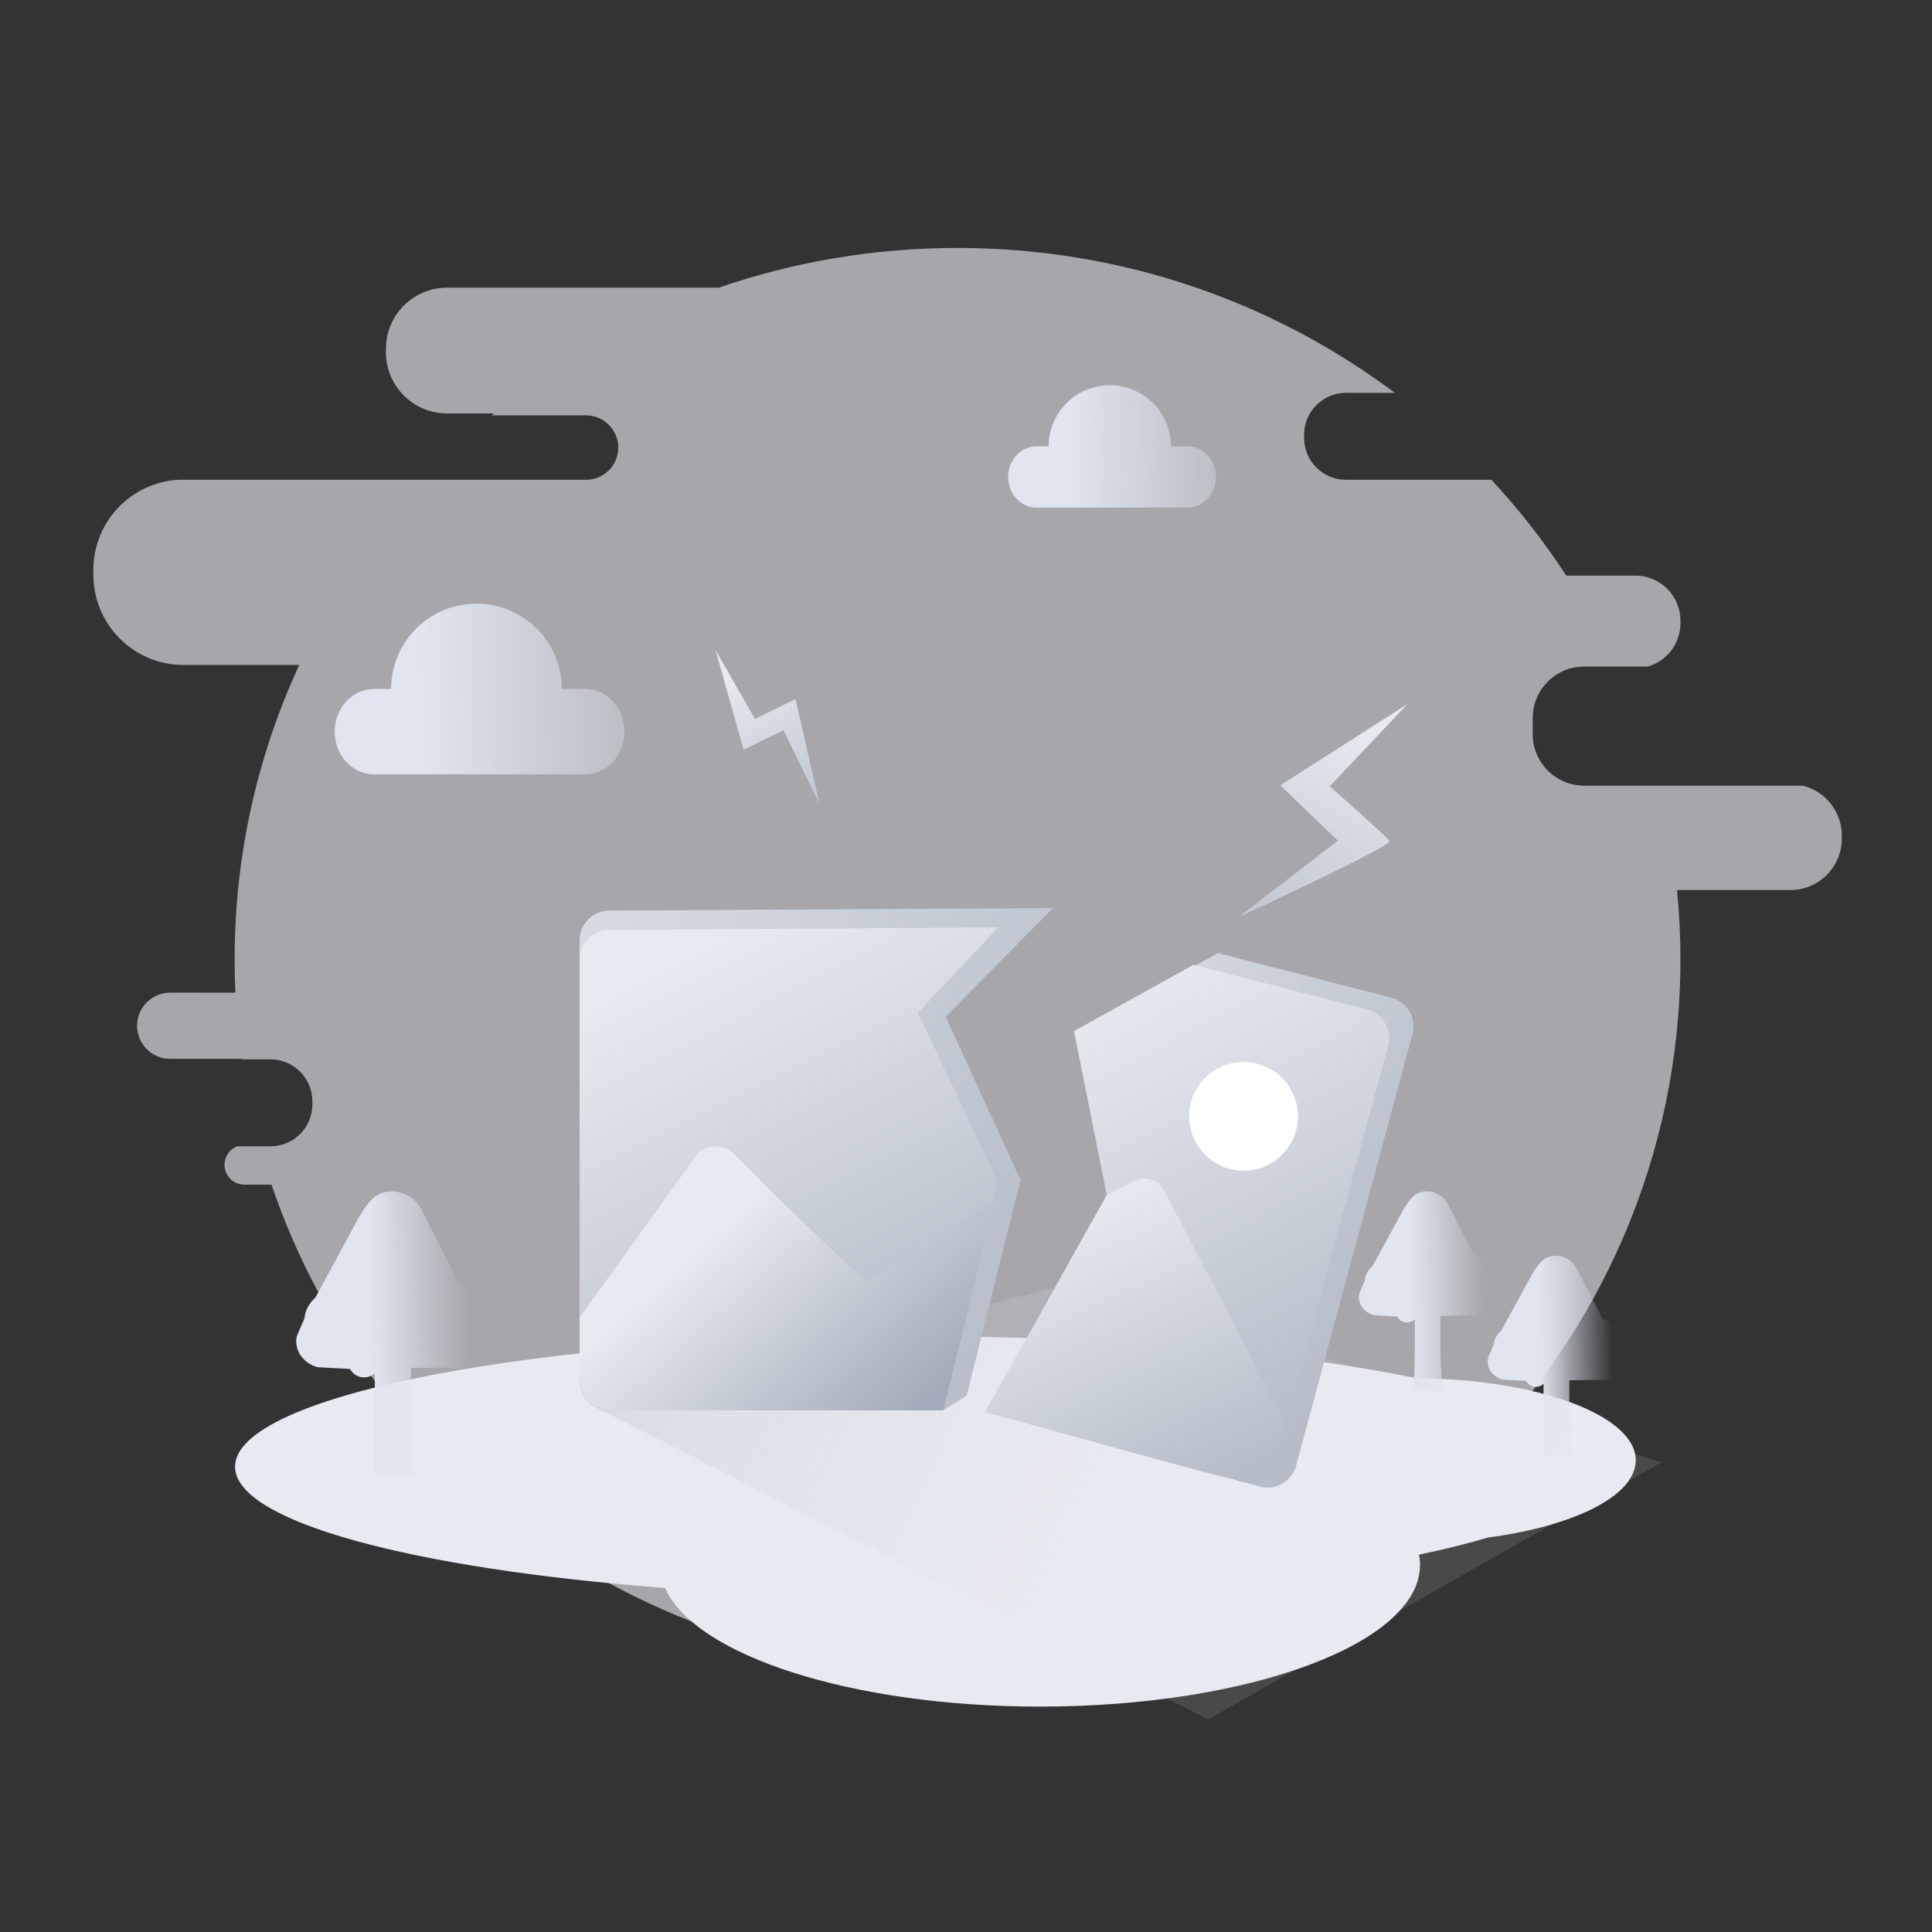 <svg xmlns:xlink="http://www.w3.org/1999/xlink" xmlns="http://www.w3.org/2000/svg" version="1.1"
    viewBox="0 0 600 600" height="600px" width="600px">
    <rect x="0" y="0" width="600" height="600" fill="#333333" stroke="none"/>
    <title>加载失败</title>
    <defs>
        <linearGradient id="linearGradient-1" y2="67.326%" x2="29.516%" y1="66.91%"
            x1="144.588%">
            <stop offset="0%" stop-opacity="0" stop-color="#E0E5EF"></stop>
            <stop offset="100%" stop-color="#E0E5EF"></stop>
        </linearGradient>
        <linearGradient id="linearGradient-2" y2="67.325%" x2="29.516%" y1="66.909%"
            x1="144.588%">
            <stop offset="0%" stop-opacity="0" stop-color="#E0E5EF"></stop>
            <stop offset="100%" stop-color="#E0E5EF"></stop>
        </linearGradient>
        <linearGradient id="linearGradient-3" y2="100%" x2="40.6%" y1="98.8%" x1="93.406%">
            <stop offset="0%" stop-opacity="0" stop-color="#E0E5EF"></stop>
            <stop offset="100%" stop-color="#E0E5EF"></stop>
        </linearGradient>
        <linearGradient id="linearGradient-4" y2="100%" x2="40.792%" y1="98.8%" x1="92.518%">
            <stop offset="0%" stop-opacity="0" stop-color="#E0E5EF"></stop>
            <stop offset="100%" stop-color="#E0E5EF"></stop>
        </linearGradient>
        <linearGradient id="linearGradient-5" y2="31.614%" x2="-31.215%" y1="46.729%"
            x1="50%">
            <stop offset="0%" stop-opacity="0.238" stop-color="#E8EBF1"></stop>
            <stop offset="100%" stop-color="#A2ABB9"></stop>
        </linearGradient>
        <linearGradient id="linearGradient-6" y2="-21.639%" x2="-54.422%" y1="114.41%"
            x1="164.171%">
            <stop offset="0%" stop-color="#A2ABB9"></stop>
            <stop offset="100%" stop-color="#E7EAF0"></stop>
        </linearGradient>
        <linearGradient id="linearGradient-7" y2="-9.666%" x2="60.684%" y1="115.518%"
            x1="115.653%">
            <stop offset="0%" stop-color="#A2ABB9"></stop>
            <stop offset="100%" stop-color="#E7EAF0"></stop>
        </linearGradient>
        <linearGradient id="linearGradient-8" y2="37.838%" x2="29.55%" y1="83.449%"
            x1="93.55%">
            <stop offset="0%" stop-color="#A2ABB9"></stop>
            <stop offset="100%" stop-color="#E7EAF0"></stop>
        </linearGradient>
        <linearGradient id="linearGradient-9" y2="-21.639%" x2="-18.644%" y1="114.41%"
            x1="125.053%">
            <stop offset="0%" stop-color="#A2ABB9"></stop>
            <stop offset="100%" stop-color="#E7EAF0"></stop>
        </linearGradient>
        <linearGradient id="linearGradient-10" y2="0%" x2="38.328%" y1="123.201%"
            x1="88.851%">
            <stop offset="0%" stop-color="#A2ABB9"></stop>
            <stop offset="100%" stop-color="#E7EAF0"></stop>
        </linearGradient>
        <linearGradient id="linearGradient-11" y2="-7.10542736e-13%" x2="50%" y1="128.49%"
            x1="109.574%">
            <stop offset="0%" stop-color="#A2ABB9"></stop>
            <stop offset="100%" stop-color="#E7EAF0"></stop>
        </linearGradient>
        <linearGradient id="linearGradient-12" y2="14.802%" x2="50%" y1="161.319%"
            x1="50.191%">
            <stop offset="0%" stop-color="#A2ABB9"></stop>
            <stop offset="100%" stop-color="#E7EAF0"></stop>
        </linearGradient>
        <linearGradient id="linearGradient-13" y2="14.802%" x2="50%" y1="161.319%"
            x1="50.29%">
            <stop offset="0%" stop-color="#A2ABB9"></stop>
            <stop offset="100%" stop-color="#E7EAF0"></stop>
        </linearGradient>
    </defs>
    <g fill-rule="evenodd" fill="none" stroke-width="1" stroke="none" id="加载失败">
        <path opacity="0.602" fill="#F3F3FA" id="背景"
            d="M297.367,77 C348.402,77 395.46,93.762 433.168,121.999 L418,122 C410.82,122 405,127.82 405,135 L405,135 L405,136 C405,143.18 410.82,149 418,149 L418,149 L463.178,148.999 C471.749,158.236 479.534,168.191 486.429,178.763 L507.877,178.763 C515.609,178.763 521.877,185.031 521.877,192.763 L521.877,193.544 C521.877,199.932 517.599,205.321 511.751,207.001 L492,207 C483.163,207 476,214.163 476,223 L476,223 L476,228 C476,236.837 483.163,244 492,244 L492,244 L559.901,244 C566.852,245.742 572,252.03 572,259.521 L572,260.414 C572,269.251 564.837,276.414 556,276.414 L520.82,276.413 C521.519,283.516 521.877,290.717 521.877,298 C521.877,420.055 421.361,519 297.367,519 C198.189,519 114.032,455.696 84.318,367.897 L75.892,367.898 C72.486,367.898 69.725,365.136 69.725,361.73 C69.725,359.132 71.332,356.908 73.607,356 L84,356 C91.18,356 97,350.18 97,343 L97,343 L97,342 C97,334.82 91.18,329 84,329 L84,329 L75.049,329 C75.041,328.947 75.034,328.893 75.026,328.84 L52.854,328.837 C47.177,328.837 42.575,324.235 42.575,318.558 C42.575,312.881 47.177,308.279 52.854,308.279 L73.096,308.281 C72.938,304.873 72.858,301.446 72.858,298 C72.858,265.37 80.042,234.392 92.937,206.514 L57,206.516 C41.536,206.516 29,193.98 29,178.516 L29,176.953 C29,162.031 40.674,149.835 55.387,148.999 L182,149 C187.523,149 192,144.523 192,139 C192,133.477 187.523,129 182,129 L182,129 L152.691,128.999 C152.935,128.796 153.18,128.594 153.425,128.393 L138.848,128.395 C128.355,128.395 119.848,119.889 119.848,109.395 L119.848,108.335 C119.848,97.841 128.355,89.335 138.848,89.335 L223.231,89.333 C246.44,81.344 271.388,77 297.367,77 Z"></path>
        <path fill-rule="nonzero" fill="url(#linearGradient-1)" id="路径"
            d="M181.78,213.968 L174.468,213.968 C174.468,199.333 162.604,187.468 147.969,187.468 C133.333,187.468 121.468,199.333 121.468,213.968 L116.128,213.968 C109.395,213.968 103.937,219.901 103.937,227.219 C103.937,234.536 109.395,240.468 116.128,240.468 L181.78,240.468 C188.514,240.468 193.972,234.536 193.972,227.219 C193.972,219.9 188.514,213.968 181.78,213.968 Z"></path>
        <path fill-rule="nonzero" fill="url(#linearGradient-2)" id="路径"
            d="M368.902,138.627 L363.66,138.627 C363.66,128.134 355.154,119.628 344.66,119.628 C334.165,119.628 325.659,128.134 325.659,138.627 L321.83,138.627 C317.002,138.627 313.088,142.882 313.088,148.128 C313.088,153.375 317.002,157.628 321.83,157.628 L368.902,157.628 C373.73,157.628 377.643,153.375 377.643,148.128 C377.643,142.882 373.73,138.627 368.902,138.627 Z"></path>
        <path fill="#E7EAF0" id="形状结合"
            d="M284.5,415 C345.88,415 401.152,420.007 439.788,428.004 C477.575,428.255 508,439.574 508,453.5 C508,464.537 488.89,473.936 462.149,477.486 C455.767,479.374 448.583,481.154 440.691,482.808 C440.897,483.862 441,484.926 441,486 C441,510.301 388.17,530 323,530 C264.368,530 215.724,514.055 206.554,493.159 C128.319,487.218 73,472.596 73,455.5 C73,433.132 167.692,415 284.5,415 Z"></path>
        <g fill-rule="nonzero" transform="translate(92, 370)" id="树备份">
            <path fill="url(#linearGradient-3)" id="路径"
                d="M371.312,30.568 C371.396,30.897 371.5,31.247 371.625,31.618 L371.875,32.606 C371.958,32.935 372,33.203 372,33.408 C372,34.561 371.688,35.58 371.062,36.465 C370.438,37.35 369.625,37.999 368.625,38.41 C368.25,38.452 367.854,38.472 367.438,38.472 C367.104,38.513 366.729,38.534 366.312,38.534 L365.125,38.534 L355.375,38.657 L355.375,48.97 C355.375,50.493 355.406,52.027 355.469,53.571 C355.531,55.115 355.604,56.504 355.688,57.739 C355.771,59.221 355.875,60.641 356,62 L347,62 L347.188,59.592 C347.229,58.645 347.271,57.358 347.312,55.732 C347.354,54.106 347.375,51.934 347.375,49.217 L347.375,39.769 C346.667,40.386 345.875,40.695 345,40.695 C344.292,40.695 343.677,40.531 343.156,40.201 C342.635,39.872 342.208,39.419 341.875,38.843 L334.812,38.472 C333.438,38.143 332.292,37.453 331.375,36.403 C330.458,35.354 330,34.108 330,32.667 C330,32.42 330.021,32.194 330.062,31.988 C330.104,31.782 330.167,31.576 330.25,31.371 L331.812,27.789 C331.896,26.883 332.156,26.039 332.594,25.257 C333.031,24.475 333.583,23.795 334.25,23.219 L344.062,5.249 L344.125,5.249 C344.917,3.808 345.854,2.573 346.938,1.544 C348.021,0.515 349.417,0 351.125,0 C352.625,0 353.969,0.391 355.156,1.173 C356.344,1.956 357.229,2.985 357.812,4.261 L365.688,19.514 C367.104,20.008 368.271,20.873 369.188,22.108 C370.104,23.343 370.562,24.763 370.562,26.369 C370.562,27.027 370.458,27.727 370.25,28.468 L371.312,30.568 Z"></path>
            <path fill="url(#linearGradient-3)" id="路径"
                d="M411.312,50.568 C411.396,50.897 411.5,51.247 411.625,51.618 L411.875,52.606 C411.958,52.935 412,53.203 412,53.408 C412,54.561 411.688,55.58 411.062,56.465 C410.438,57.35 409.625,57.999 408.625,58.41 C408.25,58.452 407.854,58.472 407.438,58.472 C407.104,58.513 406.729,58.534 406.312,58.534 L405.125,58.534 L395.375,58.657 L395.375,68.97 C395.375,70.493 395.406,72.027 395.469,73.571 C395.531,75.115 395.604,76.504 395.688,77.739 C395.771,79.221 395.875,80.641 396,82 L387,82 L387.188,79.592 C387.229,78.645 387.271,77.358 387.312,75.732 C387.354,74.106 387.375,71.934 387.375,69.217 L387.375,59.769 C386.667,60.386 385.875,60.695 385,60.695 C384.292,60.695 383.677,60.531 383.156,60.201 C382.635,59.872 382.208,59.419 381.875,58.843 L374.812,58.472 C373.438,58.143 372.292,57.453 371.375,56.403 C370.458,55.354 370,54.108 370,52.667 C370,52.42 370.021,52.194 370.062,51.988 C370.104,51.782 370.167,51.576 370.25,51.371 L371.812,47.789 C371.896,46.883 372.156,46.039 372.594,45.257 C373.031,44.475 373.583,43.795 374.25,43.219 L384.062,25.249 L384.125,25.249 C384.917,23.808 385.854,22.573 386.938,21.544 C388.021,20.515 389.417,20 391.125,20 C392.625,20 393.969,20.391 395.156,21.173 C396.344,21.956 397.229,22.985 397.812,24.261 L405.688,39.514 C407.104,40.008 408.271,40.873 409.188,42.108 C410.104,43.343 410.562,44.763 410.562,46.369 C410.562,47.027 410.458,47.727 410.25,48.468 L411.312,50.568 Z"></path>
            <path fill="url(#linearGradient-4)" id="路径"
                d="M58.034,43.386 C58.151,43.854 58.298,44.351 58.473,44.876 L58.824,46.279 C58.941,46.746 59,47.126 59,47.418 C59,49.054 58.561,50.501 57.683,51.757 C56.805,53.013 55.664,53.934 54.259,54.518 C53.732,54.576 53.176,54.606 52.591,54.606 C52.123,54.664 51.596,54.693 51.01,54.693 L49.342,54.693 L35.646,54.869 L35.646,69.506 C35.646,71.668 35.69,73.845 35.778,76.036 C35.865,78.227 35.968,80.199 36.085,81.952 C36.202,84.056 36.348,86.072 36.524,88 L23.881,88 L24.144,84.582 C24.203,83.238 24.261,81.412 24.32,79.104 C24.378,76.795 24.408,73.713 24.408,69.857 L24.408,56.446 C23.413,57.323 22.301,57.761 21.071,57.761 C20.076,57.761 19.213,57.527 18.481,57.06 C17.75,56.592 17.15,55.95 16.682,55.131 L6.76,54.606 C4.829,54.138 3.219,53.159 1.932,51.669 C0.644,50.179 0,48.412 0,46.367 C0,46.016 0.029,45.695 0.088,45.402 C0.146,45.11 0.234,44.818 0.351,44.526 L2.546,39.442 C2.663,38.157 3.029,36.959 3.644,35.849 C4.258,34.738 5.034,33.774 5.97,32.956 L19.754,7.45 L19.842,7.45 C20.954,5.405 22.271,3.652 23.793,2.191 C25.315,0.73 27.276,0 29.676,0 C31.783,0 33.67,0.555 35.339,1.665 C37.007,2.776 38.25,4.236 39.07,6.048 L50.132,27.697 C52.123,28.398 53.761,29.625 55.049,31.378 C56.337,33.131 56.981,35.147 56.981,37.426 C56.981,38.361 56.834,39.355 56.542,40.406 L58.034,43.386 Z"></path>
        </g>
        <g fill-rule="nonzero" transform="translate(180, 194.992)">
            <polygon
                points="3 241.05 195.189 339.008 336 259.12 155.229 203.008"
                opacity="0.5" fill="url(#linearGradient-5)" id="Path-10"></polygon>
            <path fill="url(#linearGradient-6)" id="路径"
                d="M0,97.059 L0,229.216 C0,234.329 4.145,238.473 9.259,238.473 L112.864,243.008 L120.194,238.473 L136.942,171.466 L113.718,120.768 L147,87.008 L9.191,87.796 C4.106,87.841 0,91.974 0,97.059 Z"></path>
            <path fill="url(#linearGradient-7)" id="路径备份"
                d="M0,103.083 L0,233.728 C0,238.854 4.128,243.008 9.221,243.008 L112.411,243.008 L130,172.181 L105.051,119.532 L130,93.008 L9.153,93.798 C4.089,93.843 0,97.986 0,103.083 Z"></path>
            <path fill="url(#linearGradient-8)" id="路径"
                d="M122.99,202.196 L129,177.408 C102.902,194.348 89.611,202.837 89.127,202.874 C78.739,193.799 65.018,180.617 47.965,163.326 C45.004,160.319 39.85,160.224 36.76,163.12 L0,214.163 L0,232.958 C0,238.005 3.105,243.008 10.099,243.008 L112.944,243.008 L122.99,202.196 Z"></path>
            <path fill="url(#linearGradient-9)" id="路径备份-2"
                d="M198.23,101.008 L252.04,114.819 C256.844,116.044 259.823,120.808 258.798,125.628 L222.652,259.713 C221.463,265.299 215.487,268.465 210.148,266.345 L132.174,245.139 L171.323,172.495 L161.122,121.588 L198.23,101.008 Z"></path>
            <path fill="url(#linearGradient-10)" id="路径"
                d="M190.637,104.643 L244.447,118.454 C249.252,119.679 252.231,124.443 251.206,129.263 L216.478,258.06 C215.289,263.646 209.313,266.811 203.974,264.692 L126,243.486 L163.731,176.13 L153.53,125.223 L190.637,104.643 Z"></path>
            <path fill="url(#linearGradient-11)" id="路径"
                d="M219.462,247.391 L181.34,174.369 C179.351,171.101 175.118,170.038 171.824,171.973 L163.731,176.13 L126.084,243.509 C170.897,255.981 195.938,262.804 201.207,263.978 C209.111,265.738 214.909,264.516 216.095,258.898 L219.462,247.391 Z"></path>
            <ellipse ry="16.88" rx="16.893" cy="151.697" cx="206.207" fill="#FFFFFF"
                id="椭圆形"></ellipse>
            <polygon
                points="54.238 1.793 48.505 33.443 62.288 33.443 62.288 59.008 69.893 26.41 55.882 26.41"
                transform="translate(59.199, 30.4) rotate(-26) translate(-59.199, -30.4)"
                fill="url(#linearGradient-12)" id="路径-2"></polygon>
            <path
                transform="translate(234.134, 58.464) rotate(27) translate(-234.134, -58.464)"
                fill="url(#linearGradient-13)" id="路径-3"
                d="M238.797,17.024 L215.056,57.444 L238.797,64.634 L222.037,99.904 C243.739,72.113 254.11,57.959 253.15,57.444 C252.191,56.928 244.104,54.691 228.889,50.73 L238.797,17.024 Z"></path>
        </g>
    </g>
</svg>